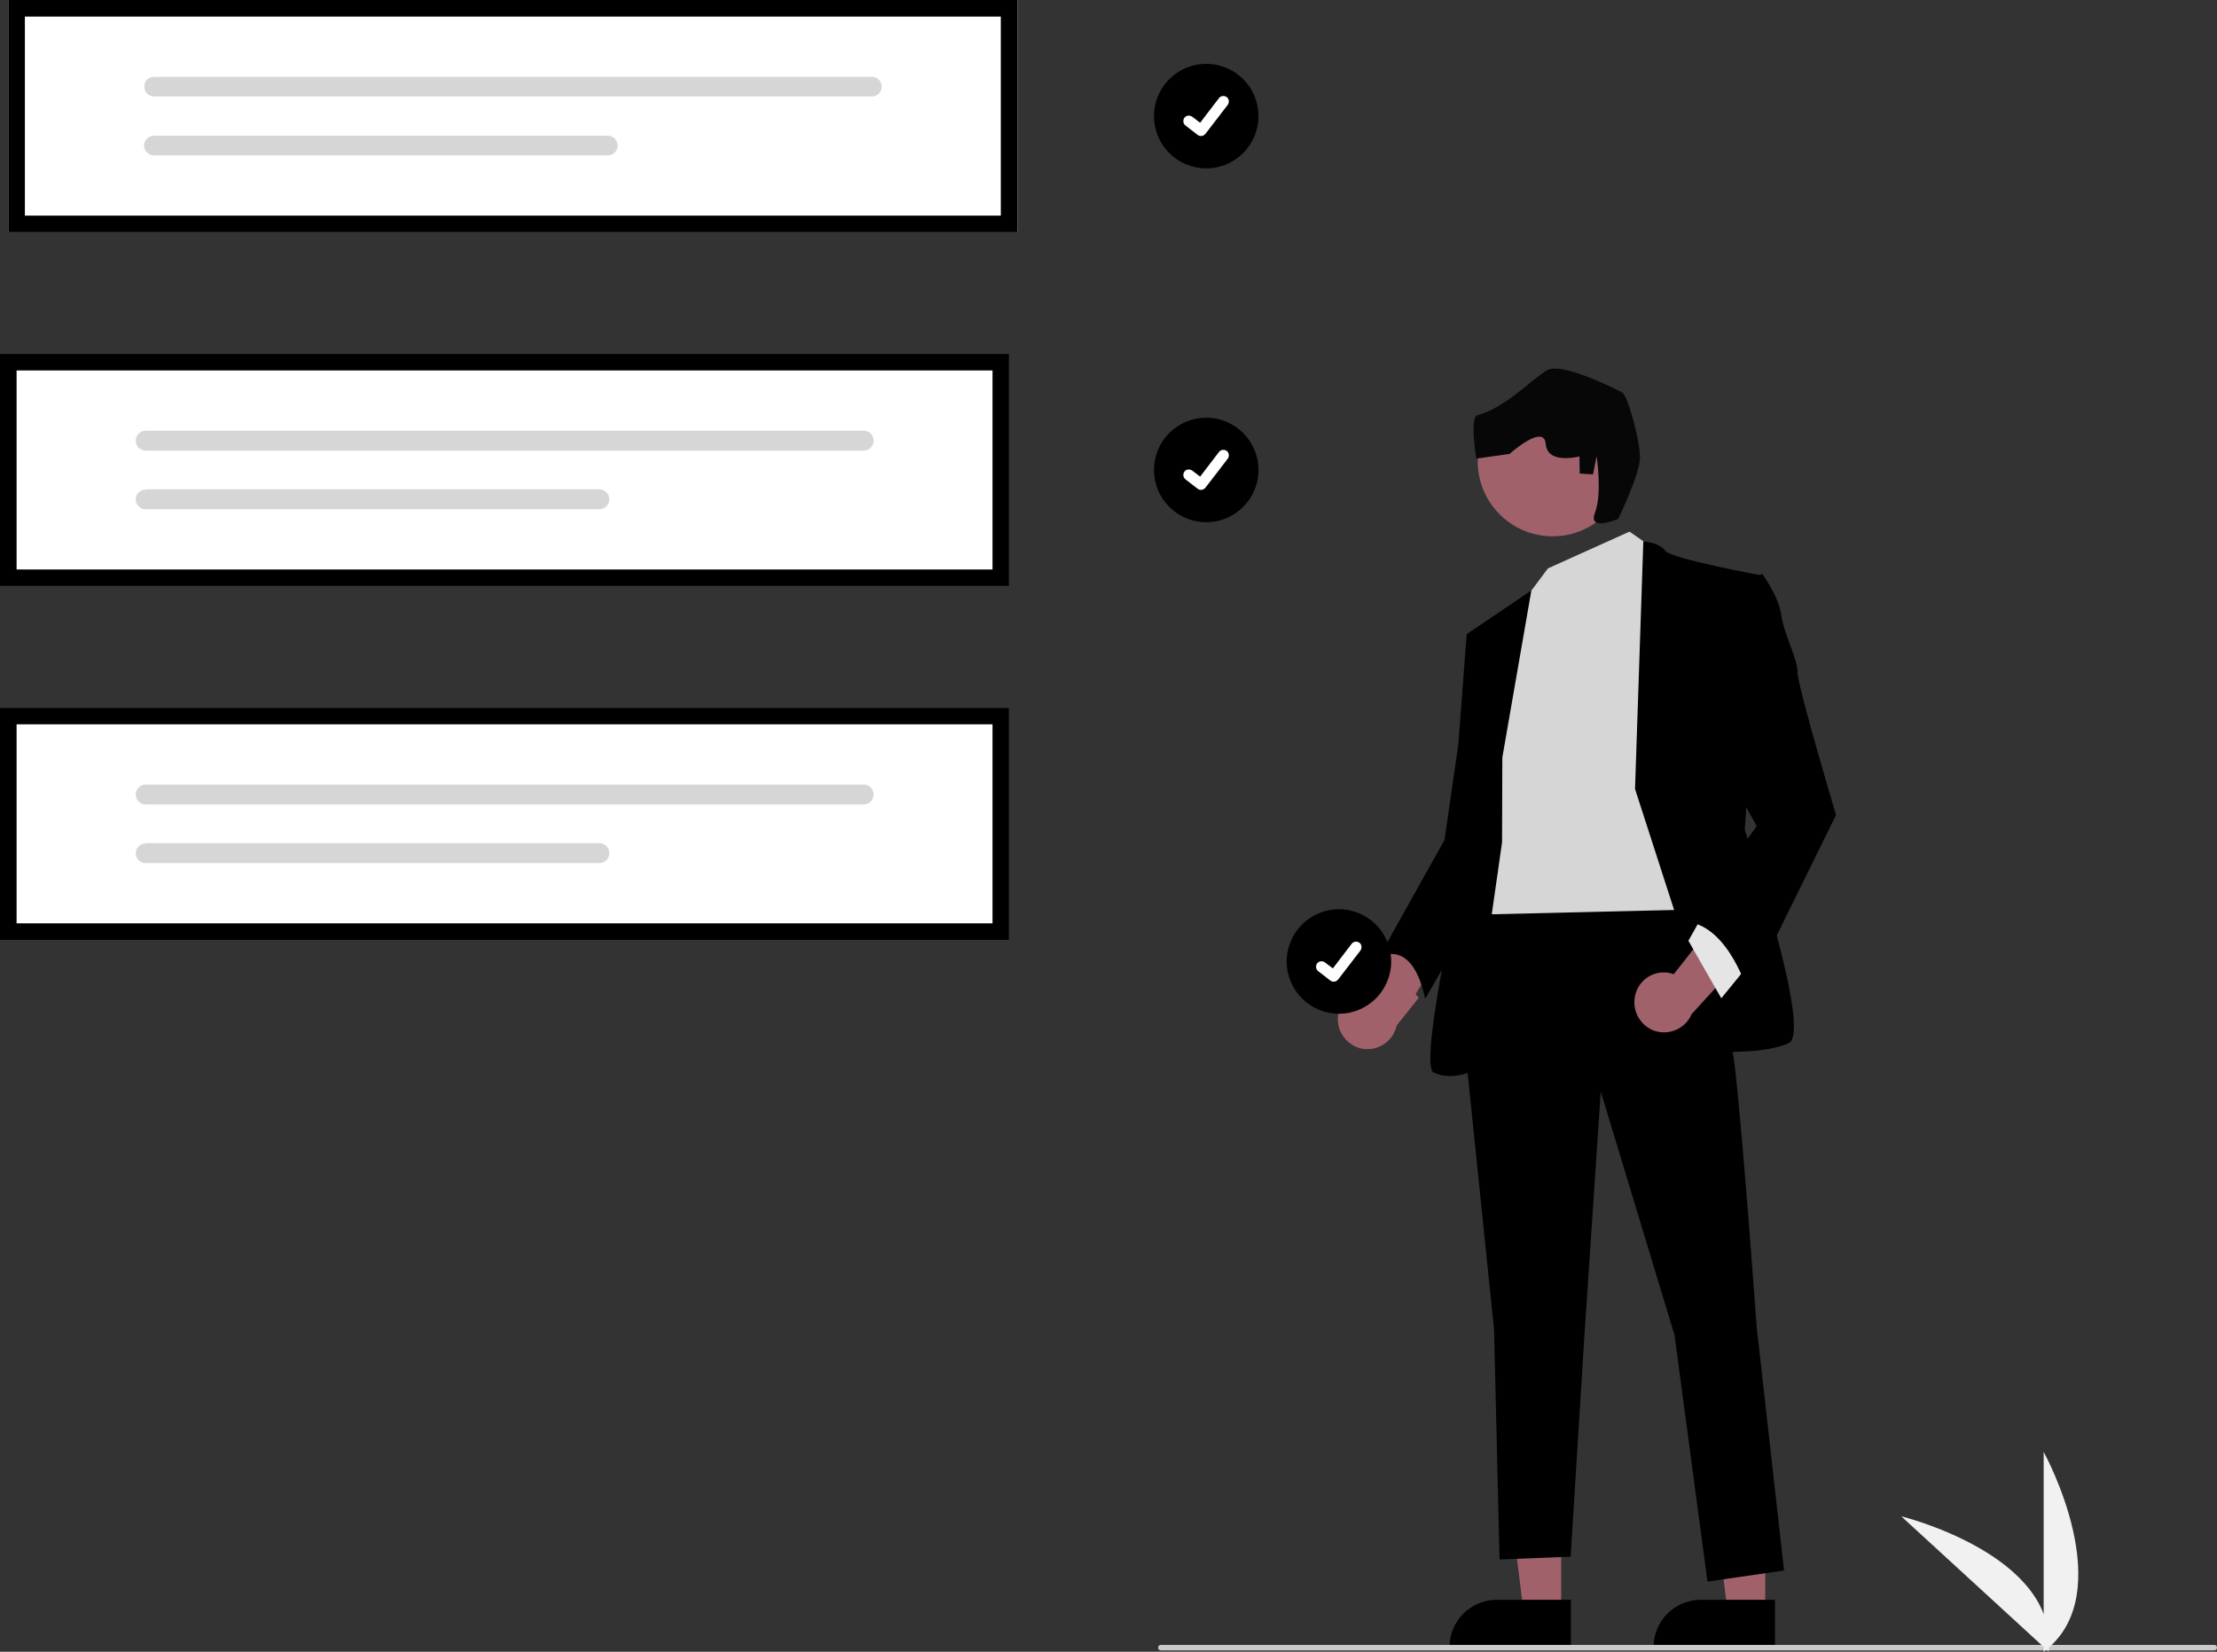 <?xml version="1.0" encoding="utf-8"?>
<!-- Generator: Adobe Illustrator 24.2.0, SVG Export Plug-In . SVG Version: 6.00 Build 0)  -->
<svg version="1.1" id="Layer_1" xmlns="http://www.w3.org/2000/svg" xmlns:xlink="http://www.w3.org/1999/xlink" x="0px" y="0px"
	 viewBox="0 0 801.9 597.5" style="enable-background:new 0 0 801.9 597.5;" xml:space="preserve">
<rect x="0" y="0" width="801.9" height="597.5" fill="#333333" stroke="none"/>
<style type="text/css">
	.st0{fill:#FFFFFF;}
	.st1{fill:#A0616A;}
	.st2{fill:#D6D6D6;}
	.st3{fill:#E5E5E5;}
	.st4{fill:#CBCBCB;}
	.st5{fill:#F1F1F1;}
	.st6{fill:#070707;}
</style>
<circle id="b" cx="436.3" cy="42" r="18.9"/>
<path id="c-1221" class="st0" d="M434.4,49.2c-0.4,0-0.8-0.1-1.2-0.4l0,0l-4.4-3.4c-0.9-0.7-1-1.9-0.4-2.8c0.7-0.9,1.9-1,2.8-0.4
	l0,0l2.9,2.2l6.8-8.9c0.7-0.9,1.9-1,2.8-0.4l0,0l0,0v0.1v-0.1c0.9,0.7,1,1.9,0.4,2.8l-8,10.4C435.6,48.9,435.1,49.2,434.4,49.2
	L434.4,49.2z"/>
<circle id="d" cx="436.3" cy="170" r="18.9"/>
<path id="e-1222" class="st0" d="M434.4,177.2c-0.4,0-0.8-0.1-1.2-0.4l0,0l-4.4-3.4c-0.9-0.7-1-1.9-0.4-2.8s1.9-1,2.8-0.4l2.9,2.2
	l6.8-8.9c0.7-0.9,1.9-1,2.8-0.4l0,0l0,0v0.1v-0.1c0.9,0.7,1,1.9,0.4,2.8l-8,10.4C435.6,176.9,435.1,177.2,434.4,177.2L434.4,177.2z"
	/>
<path class="st1" d="M483.9,369c-0.2-5.9,4.4-10.9,10.3-11.2c0.6,0,1.3,0,1.9,0.1l17.3-34l9.8,17.3l-18,29.7
	c-1.2,5.8-6.9,9.6-12.8,8.4C487.6,378.2,484,373.9,483.9,369L483.9,369z"/>
<polygon class="st1" points="564.7,583.2 551.1,583.2 544.6,530.7 564.7,530.7 "/>
<path d="M568.2,596.4h-43.9v-0.6c0-9.4,7.6-17.1,17.1-17.1l0,0h26.8L568.2,596.4z"/>
<polygon class="st1" points="638.5,583.2 624.9,583.2 618.4,530.7 638.5,530.7 "/>
<path d="M642,596.4h-43.9v-0.6c0-9.4,7.6-17.1,17.1-17.1l0,0H642V596.4z"/>
<path class="st1" d="M499.3,346l-5.9,9.9c0,0,9.9,0,11.9,14.9l7.9-9.9L499.3,346z"/>
<path d="M608.7,318.6c0,0,15.8,41.6,18.8,67.3s7.9,94.1,7.9,94.1l9.9,88.1l-27.7,4L605.7,483L579,394.8l-5.9,88.1l-5,80.2l-25.7,1
	l-2-83.2L529.5,375l5.9-50.5L608.7,318.6z"/>
<polygon class="st2" points="589.4,192.3 599.3,199.2 612.2,329 532,330.9 542.9,240.8 552.8,215.1 559.9,205.6 "/>
<path d="M591.4,285.4l3-89.6c0,0,5.9,0.5,7.9,3.4s34.7,8.9,34.7,8.9l-5.9,92.1c0,0,24.8,73.3,15.8,77.2s-24.8,3-24.8,3L591.4,285.4z
	"/>
<path d="M543.4,274l10.5-60.4l-23.4,15.8l5.9,43.6l-5,29.7c0,0-18.8,82.2-12.9,85.2s12.9,0,12.9,0l11.9-83.2L543.4,274L543.4,274z"
	/>
<path d="M537.4,227.5l-6.9,2l-3,39.6l-5,34.7l-23.8,42.6c0,0,11.9-7.9,16.8,14.9l26.2-45.6L537.4,227.5z"/>
<path class="st1" d="M591.3,360.8c0.9-5.9,6.4-9.9,12.3-8.9c0.6,0.1,1.2,0.3,1.8,0.5l23.6-30l6.3,18.8l-23.4,25.6
	c-2.3,5.5-8.7,8.1-14.2,5.8C593.2,370.6,590.5,365.8,591.3,360.8z"/>
<polygon class="st3" points="631.5,350.2 622.6,361.1 610.7,340.3 615.7,331.4 "/>
<path d="M629.5,211.6l7.9-4c0,0,5.9,7.9,6.9,14.9s5.9,15.8,5.9,20.8s13.9,51.5,13.9,51.5l-31.7,64.4c0,0-6.9-23.8-21.8-25.7
	l24.8-34.7L621.6,274L629.5,211.6z"/>
<path class="st4" d="M800.9,597h-381c-0.6,0-1-0.4-1-1s0.4-1,1-1h381c0.6,0,1,0.4,1,1S801.5,597,800.9,597z"/>
<path class="st0" d="M365,212H0v-84h365V212z"/>
<path class="st2" d="M52.7,155.8c-2,0-3.6,1.6-3.6,3.6s1.6,3.6,3.6,3.6h259.7c2,0,3.6-1.6,3.6-3.6s-1.6-3.6-3.6-3.6H52.7z"/>
<path class="st2" d="M52.7,177.1c-2,0-3.6,1.6-3.6,3.5c0,2,1.6,3.6,3.5,3.6h164.2c2,0,3.6-1.6,3.6-3.6s-1.6-3.6-3.6-3.6H52.7V177.1z
	"/>
<path d="M365,212H0v-84h365V212z M6,206h353v-72H6V206z"/>
<path class="st0" d="M365,340H0v-84h365V340z"/>
<path class="st2" d="M52.7,283.8c-2,0-3.6,1.6-3.6,3.6s1.6,3.6,3.6,3.6h259.7c2,0,3.6-1.6,3.6-3.6s-1.6-3.6-3.6-3.6H52.7z"/>
<path class="st2" d="M52.7,305.1c-2,0-3.6,1.6-3.6,3.5c0,2,1.6,3.6,3.5,3.6h164.2c2,0,3.6-1.6,3.6-3.6s-1.6-3.6-3.6-3.6H52.7V305.1z
	"/>
<path d="M365,340H0v-84h365V340z M6,334h353v-72H6V334z"/>
<path class="st0" d="M368,84H3V0h365V84z"/>
<path class="st2" d="M55.7,27.8c-2,0-3.6,1.6-3.5,3.6c0,2,1.6,3.5,3.5,3.5h259.7c2,0,3.6-1.6,3.5-3.6c0-2-1.6-3.5-3.5-3.5
	C315.3,27.8,55.7,27.8,55.7,27.8z"/>
<path class="st2" d="M55.7,49.1c-2,0-3.6,1.6-3.6,3.5s1.6,3.6,3.5,3.6h164.2c2,0,3.6-1.6,3.6-3.5c0-2-1.6-3.6-3.5-3.6l0,0H55.7
	L55.7,49.1z"/>
<path d="M368,84H3V0h365V84z M9,78h353V6H9V78z"/>
<path class="st5" d="M739.2,597.5v-72.3C739.2,525.1,767.4,576.4,739.2,597.5z"/>
<path class="st5" d="M741,597.4l-53.3-48.9C687.7,548.5,744.5,562.4,741,597.4z"/>
<circle id="f" cx="484.3" cy="347.8" r="18.9"/>
<path id="g-1223" class="st0" d="M482.4,355.1c-0.4,0-0.8-0.1-1.2-0.4l0,0l-4.4-3.4c-0.9-0.7-1-1.9-0.4-2.8c0.7-0.9,1.9-1,2.8-0.4
	l0,0l2.9,2.2l6.8-8.9c0.7-0.9,1.9-1,2.8-0.4l0,0l0,0v0.1V341c0.9,0.7,1,1.9,0.4,2.8l-8,10.4C483.6,354.8,483.1,355.1,482.4,355.1
	L482.4,355.1z"/>
<circle class="st1" cx="561.6" cy="166.9" r="27.1"/>
<path class="st6" d="M585.3,187.7c0,0,8-16.3,7.9-22.5s-4.5-22.2-6.4-23.2s-21.8-11.2-27.2-8.1s-14.9,13.5-25.2,16.3
	c-2.9,0.8-0.4,15.7-0.4,15.7l12-1.7c0,0,12.5-11.2,13.1-3.6s12.2,4.5,12.2,4.5l0.1,6.2l4.8,0.3l1.3-6.6c0,0,2.1,13.5-0.6,20.5
	S585.3,187.7,585.3,187.7L585.3,187.7z"/>
</svg>

